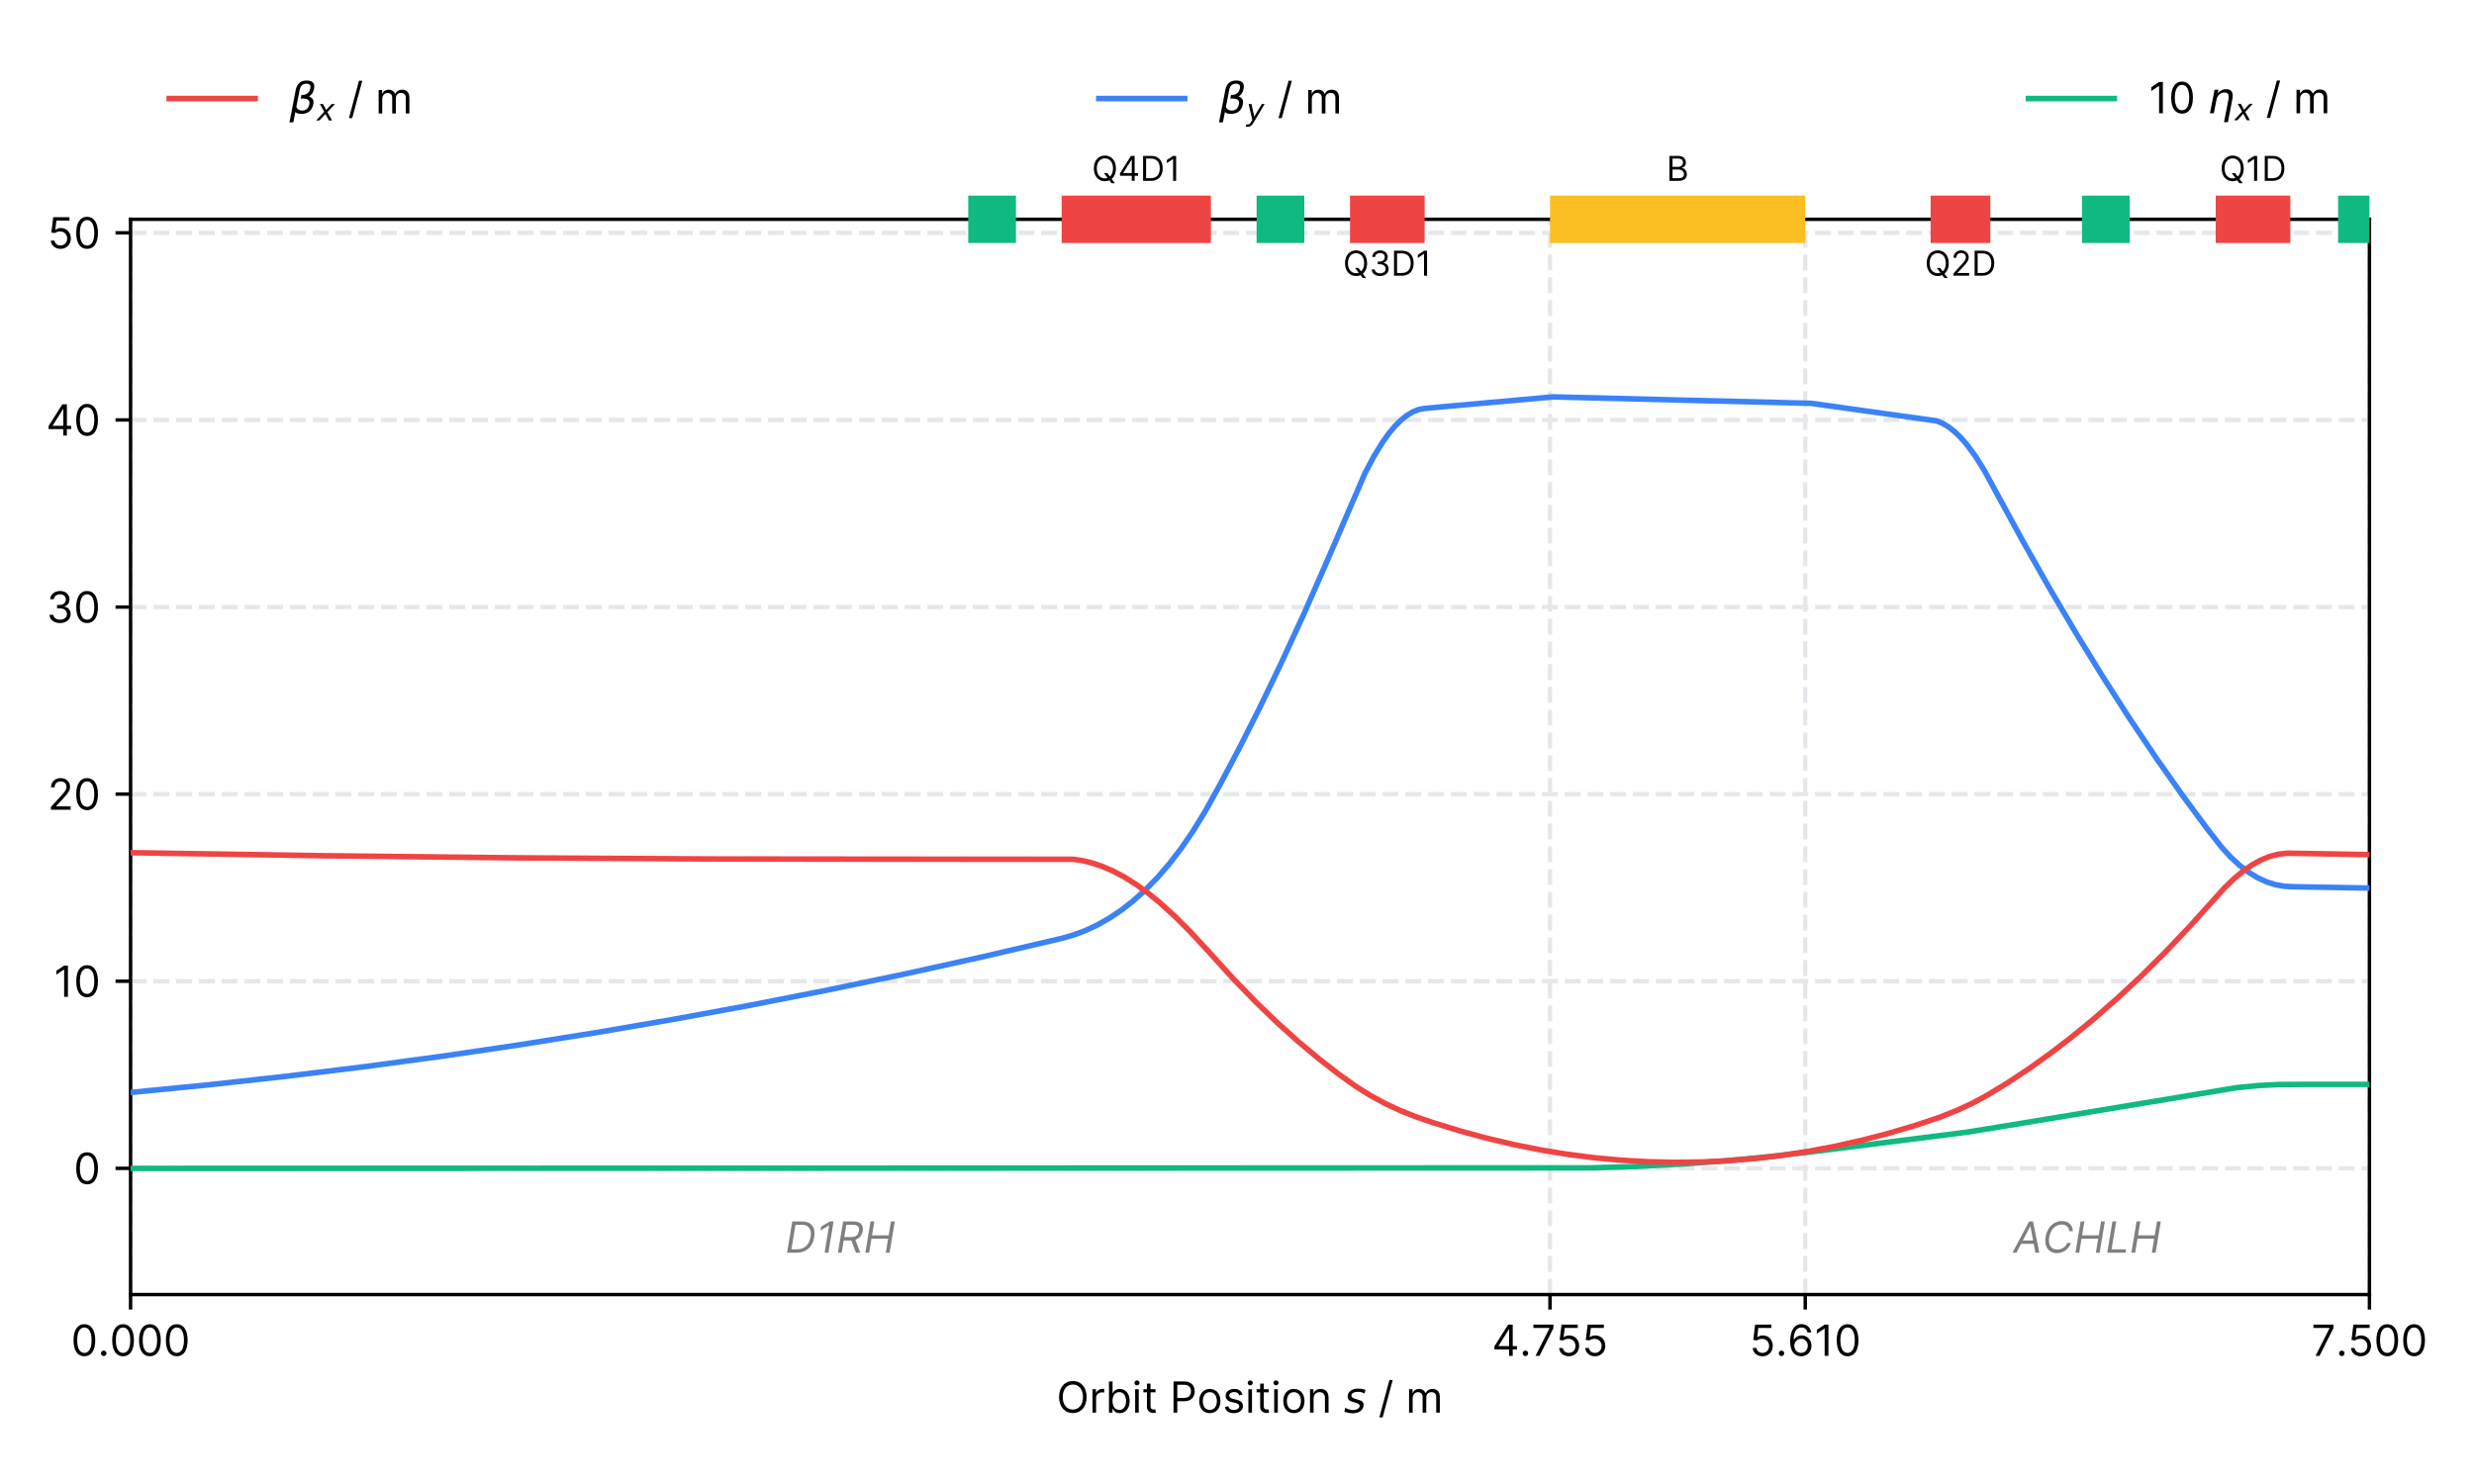 <?xml version="1.0" encoding="utf-8" standalone="no"?>
<!DOCTYPE svg PUBLIC "-//W3C//DTD SVG 1.1//EN"
  "http://www.w3.org/Graphics/SVG/1.1/DTD/svg11.dtd">
<!-- Created with matplotlib (https://matplotlib.org/) -->
<svg height="345.6pt" version="1.1" viewBox="0 0 576 345.6" width="576pt" xmlns="http://www.w3.org/2000/svg" xmlns:xlink="http://www.w3.org/1999/xlink">
 <defs>
  <style type="text/css">*{stroke-linecap:butt;stroke-linejoin:round;}</style>
 </defs>
 <g id="figure_1">
  <g id="patch_1">
   <path d="M 0 345.6 
L 576 345.6 
L 576 0 
L 0 0 
z
" style="fill:#ffffff;"/>
  </g>
  <g id="axes_1">
   <g id="patch_2">
    <path d="M 30.4 301.48 
L 551.655 301.48 
L 551.655 51.074 
L 30.4 51.074 
z
" style="fill:#ffffff;"/>
   </g>
   <g id="matplotlib.axis_1">
    <g id="xtick_1">
     <g id="line2d_1">
      <path clip-path="url(#p69587385ce)" d="M 30.4 301.48 
L 30.4 51.074 
" style="fill:none;stroke:#e5e7eb;stroke-dasharray:3.7,1.6;stroke-dashoffset:0;"/>
     </g>
     <g id="line2d_2">
      <defs>
       <path d="M 0 0 
L 0 3.5 
" id="m47300745ea" style="stroke:#000000;stroke-width:0.8;"/>
      </defs>
      <g>
       <use style="stroke:#000000;stroke-width:0.8;" x="30.4" xlink:href="#m47300745ea" y="301.48"/>
      </g>
     </g>
     <g id="text_1">
      <!-- 0.000 -->
      <g transform="translate(16.522 315.753)scale(0.1 -0.1)">
       <defs>
        <path d="M 31.25 -1 
C 47.297 -1 56.531 12.609 56.531 36.359 
C 56.531 59.938 47.156 73.719 31.25 73.719 
C 15.344 73.719 5.969 59.938 5.969 36.359 
C 5.969 12.609 15.203 -1 31.25 -1 
z
M 31.25 6.812 
C 20.672 6.812 14.484 17.438 14.484 36.359 
C 14.484 55.25 20.734 66.047 31.25 66.047 
C 41.766 66.047 48.016 55.25 48.016 36.359 
C 48.016 17.438 41.828 6.812 31.25 6.812 
z
" id="Inter-Regular-48"/>
        <path d="M 13.781 -0.562 
C 17.297 -0.562 20.172 2.312 20.172 5.828 
C 20.172 9.344 17.297 12.219 13.781 12.219 
C 10.266 12.219 7.391 9.344 7.391 5.828 
C 7.391 2.312 10.266 -0.562 13.781 -0.562 
z
" id="Inter-Regular-46"/>
       </defs>
       <use xlink:href="#Inter-Regular-48"/>
       <use x="62.5" xlink:href="#Inter-Regular-46"/>
       <use x="90.057" xlink:href="#Inter-Regular-48"/>
       <use x="152.557" xlink:href="#Inter-Regular-48"/>
       <use x="215.057" xlink:href="#Inter-Regular-48"/>
      </g>
     </g>
    </g>
    <g id="xtick_2">
     <g id="line2d_3">
      <path clip-path="url(#p69587385ce)" d="M 360.876 301.48 
L 360.876 51.074 
" style="fill:none;stroke:#e5e7eb;stroke-dasharray:3.7,1.6;stroke-dashoffset:0;"/>
     </g>
     <g id="line2d_4">
      <g>
       <use style="stroke:#000000;stroke-width:0.8;" x="360.876" xlink:href="#m47300745ea" y="301.48"/>
      </g>
     </g>
     <g id="text_2">
      <!-- 4.755 -->
      <g transform="translate(347.352 315.753)scale(0.1 -0.1)">
       <defs>
        <path d="M 5.828 14.922 
L 40.062 14.922 
L 40.062 0 
L 48.438 0 
L 48.438 14.922 
L 58.375 14.922 
L 58.375 22.734 
L 48.438 22.734 
L 48.438 72.734 
L 37.781 72.734 
L 5.828 22.156 
z
M 15.344 22.734 
L 15.344 23.297 
L 39.484 61.5 
L 40.062 61.5 
L 40.062 22.734 
z
" id="Inter-Regular-52"/>
        <path d="M 9.797 0 
L 19.031 0 
L 51.422 64.484 
L 51.422 72.734 
L 4.828 72.734 
L 4.828 64.922 
L 42.328 64.922 
L 42.328 64.344 
z
" id="Inter-Regular-55"/>
        <path d="M 30.25 -1 
C 44.109 -1 54.266 9.234 54.266 23.156 
C 54.266 37.25 44.469 47.578 31.109 47.578 
C 26.203 47.578 21.453 45.844 18.469 43.469 
L 18.047 43.469 
L 20.594 64.922 
L 51 64.922 
L 51 72.734 
L 13.219 72.734 
L 8.812 36.938 
L 17.047 35.938 
C 20.062 38.109 25.219 39.672 29.688 39.625 
C 38.953 39.562 45.734 32.531 45.734 23.016 
C 45.734 13.672 39.203 6.812 30.25 6.812 
C 22.797 6.812 16.875 11.609 16.188 18.188 
L 7.672 18.188 
C 8.203 7.109 17.75 -1 30.25 -1 
z
" id="Inter-Regular-53"/>
       </defs>
       <use xlink:href="#Inter-Regular-52"/>
       <use x="64.205" xlink:href="#Inter-Regular-46"/>
       <use x="91.761" xlink:href="#Inter-Regular-55"/>
       <use x="148.864" xlink:href="#Inter-Regular-53"/>
       <use x="209.659" xlink:href="#Inter-Regular-53"/>
      </g>
     </g>
    </g>
    <g id="xtick_3">
     <g id="line2d_5">
      <path clip-path="url(#p69587385ce)" d="M 420.299 301.48 
L 420.299 51.074 
" style="fill:none;stroke:#e5e7eb;stroke-dasharray:3.7,1.6;stroke-dashoffset:0;"/>
     </g>
     <g id="line2d_6">
      <g>
       <use style="stroke:#000000;stroke-width:0.8;" x="420.299" xlink:href="#m47300745ea" y="301.48"/>
      </g>
     </g>
     <g id="text_3">
      <!-- 5.610 -->
      <g transform="translate(407.315 315.753)scale(0.1 -0.1)">
       <defs>
        <path d="M 31.672 -1 
C 46.375 -1.172 55.969 9.906 55.969 23.438 
C 55.969 37.5 45.562 47.578 33.094 47.578 
C 25.609 47.578 19.172 43.922 15.203 37.922 
L 14.625 37.922 
C 14.672 55.781 21.562 66.047 32.812 66.047 
C 40.484 66.047 45.094 61.219 46.734 54.547 
L 55.406 54.547 
C 53.625 65.984 45.031 73.859 32.812 73.859 
C 16.438 73.859 6.391 59.375 6.391 33.516 
C 6.391 6.641 19.75 -0.859 31.672 -1 
z
M 31.672 6.812 
C 22.547 6.812 15.875 14.594 15.906 23.297 
C 15.953 32 22.938 39.766 31.969 39.766 
C 40.875 39.766 47.438 32.453 47.438 23.438 
C 47.438 14.203 40.594 6.812 31.672 6.812 
z
" id="Inter-Regular-54"/>
        <path d="M 33.094 72.734 
L 24.297 72.734 
L 6.109 60.656 
L 6.109 51.703 
L 23.859 63.5 
L 24.297 63.5 
L 24.297 0 
L 33.094 0 
z
" id="Inter-Regular-49"/>
       </defs>
       <use xlink:href="#Inter-Regular-53"/>
       <use x="60.795" xlink:href="#Inter-Regular-46"/>
       <use x="88.352" xlink:href="#Inter-Regular-54"/>
       <use x="150.71" xlink:href="#Inter-Regular-49"/>
       <use x="197.159" xlink:href="#Inter-Regular-48"/>
      </g>
     </g>
    </g>
    <g id="xtick_4">
     <g id="line2d_7">
      <path clip-path="url(#p69587385ce)" d="M 551.655 301.48 
L 551.655 51.074 
" style="fill:none;stroke:#e5e7eb;stroke-dasharray:3.7,1.6;stroke-dashoffset:0;"/>
     </g>
     <g id="line2d_8">
      <g>
       <use style="stroke:#000000;stroke-width:0.8;" x="551.655" xlink:href="#m47300745ea" y="301.48"/>
      </g>
     </g>
     <g id="text_4">
      <!-- 7.500 -->
      <g transform="translate(538.132 315.753)scale(0.1 -0.1)">
       <use xlink:href="#Inter-Regular-55"/>
       <use x="57.102" xlink:href="#Inter-Regular-46"/>
       <use x="84.659" xlink:href="#Inter-Regular-53"/>
       <use x="145.455" xlink:href="#Inter-Regular-48"/>
       <use x="207.955" xlink:href="#Inter-Regular-48"/>
      </g>
     </g>
    </g>
    <g id="text_5">
     <!-- Orbit Position $s$ / m -->
     <g transform="translate(245.977 329.072)scale(0.1 -0.1)">
      <defs>
       <path d="M 70.172 36.359 
C 70.172 59.375 56.672 73.719 38.062 73.719 
C 19.469 73.719 5.969 59.375 5.969 36.359 
C 5.969 13.359 19.469 -1 38.062 -1 
C 56.672 -1 70.172 13.359 70.172 36.359 
z
M 61.656 36.359 
C 61.656 17.469 51.281 7.25 38.062 7.25 
C 24.859 7.25 14.484 17.469 14.484 36.359 
C 14.484 55.25 24.859 65.484 38.062 65.484 
C 51.281 65.484 61.656 55.25 61.656 36.359 
z
" id="Inter-Regular-79"/>
       <path d="M 7.672 0 
L 16.047 0 
L 16.047 34.516 
C 16.047 41.906 21.875 47.297 29.828 47.297 
C 32.062 47.297 34.375 46.875 34.938 46.734 
L 34.938 55.25 
C 33.984 55.328 31.781 55.391 30.547 55.391 
C 24 55.391 18.328 51.703 16.344 46.312 
L 15.766 46.312 
L 15.766 54.547 
L 7.672 54.547 
z
" id="Inter-Regular-114"/>
       <path d="M 8.812 0 
L 16.906 0 
L 16.906 8.375 
L 17.906 8.375 
C 19.75 5.391 23.297 -1.141 33.812 -1.141 
C 47.438 -1.141 56.969 9.797 56.969 27.125 
C 56.969 44.312 47.438 55.25 33.672 55.25 
C 23.016 55.25 19.75 48.719 17.906 45.875 
L 17.188 45.875 
L 17.188 72.734 
L 8.812 72.734 
z
M 17.047 27.266 
C 17.047 39.484 22.438 47.734 32.672 47.734 
C 43.328 47.734 48.578 38.781 48.578 27.266 
C 48.578 15.625 43.188 6.391 32.672 6.391 
C 22.594 6.391 17.047 14.922 17.047 27.266 
z
" id="Inter-Regular-98"/>
       <path d="M 11.938 63.641 
C 15.203 63.641 17.906 66.188 17.906 69.312 
C 17.906 72.438 15.203 75 11.938 75 
C 8.672 75 5.969 72.438 5.969 69.312 
C 5.969 66.188 8.672 63.641 11.938 63.641 
z
M 7.672 0 
L 16.047 0 
L 16.047 54.547 
L 7.672 54.547 
z
" id="Inter-Regular-105"/>
       <path d="M 31.391 54.547 
L 19.75 54.547 
L 19.75 67.609 
L 11.359 67.609 
L 11.359 54.547 
L 3.125 54.547 
L 3.125 47.438 
L 11.359 47.438 
L 11.359 13.359 
C 11.359 3.828 19.031 -0.703 26.141 -0.703 
C 29.266 -0.703 31.25 -0.141 32.391 0.281 
L 30.688 7.812 
C 29.969 7.672 28.844 7.391 26.984 7.391 
C 23.297 7.391 19.75 8.516 19.75 15.625 
L 19.75 47.438 
L 31.391 47.438 
z
" id="Inter-Regular-116"/>
       <path id="Inter-Regular-32"/>
       <path d="M 8.812 0 
L 17.609 0 
L 17.609 26.562 
L 33.531 26.562 
C 50.469 26.562 58.094 36.859 58.094 49.719 
C 58.094 62.578 50.469 72.734 33.375 72.734 
L 8.812 72.734 
z
M 33.094 64.922 
C 44.922 64.922 49.438 58.453 49.438 49.719 
C 49.438 40.984 44.922 34.375 33.234 34.375 
L 17.609 34.375 
L 17.609 64.922 
z
" id="Inter-Regular-80"/>
       <path d="M 29.828 -1.141 
C 44.609 -1.141 54.547 10.078 54.547 26.984 
C 54.547 44.031 44.609 55.25 29.828 55.25 
C 15.062 55.25 5.109 44.031 5.109 26.984 
C 5.109 10.078 15.062 -1.141 29.828 -1.141 
z
M 29.828 6.391 
C 18.609 6.391 13.5 16.047 13.5 26.984 
C 13.5 37.922 18.609 47.734 29.828 47.734 
C 41.047 47.734 46.172 37.922 46.172 26.984 
C 46.172 16.047 41.047 6.391 29.828 6.391 
z
" id="Inter-Regular-111"/>
       <path d="M 46.312 42.328 
C 43.688 50.078 37.781 55.25 26.984 55.25 
C 15.484 55.25 6.969 48.719 6.969 39.484 
C 6.969 31.953 11.438 26.922 21.453 24.578 
L 30.547 22.438 
C 36.047 21.172 38.641 18.531 38.641 14.766 
C 38.641 10.078 33.672 6.25 25.859 6.25 
C 19 6.25 14.703 9.203 13.219 15.062 
L 5.25 13.062 
C 7.203 3.797 14.844 -1.141 26 -1.141 
C 38.672 -1.141 47.297 5.781 47.297 15.203 
C 47.297 22.797 42.547 27.594 32.812 29.969 
L 24.719 31.953 
C 18.25 33.562 15.344 35.719 15.344 39.922 
C 15.344 44.609 20.312 48.016 26.984 48.016 
C 34.312 48.016 37.328 43.969 38.781 40.203 
z
" id="Inter-Regular-115"/>
       <path d="M 16.047 32.812 
C 16.047 42.328 21.953 47.734 29.969 47.734 
C 37.75 47.734 42.469 42.656 42.469 34.094 
L 42.469 0 
L 50.859 0 
L 50.859 34.656 
C 50.859 48.578 43.438 55.25 32.391 55.25 
C 24.156 55.25 19.031 51.562 16.484 46.016 
L 15.766 46.016 
L 15.766 54.547 
L 7.672 54.547 
L 7.672 0 
L 16.047 0 
z
" id="Inter-Regular-110"/>
       <path d="M 50 53.078 
L 48.297 44.578 
Q 44.734 46.531 40.766 47.5 
Q 36.812 48.484 32.625 48.484 
Q 25.531 48.484 21.453 46.062 
Q 17.391 43.656 17.391 39.5 
Q 17.391 34.672 26.859 32.078 
Q 27.594 31.891 27.938 31.781 
L 30.812 30.906 
Q 39.797 28.422 42.797 25.688 
Q 45.797 22.953 45.797 18.219 
Q 45.797 9.516 38.891 4.047 
Q 31.984 -1.422 20.797 -1.422 
Q 16.453 -1.422 11.672 -0.578 
Q 6.891 0.25 1.125 2 
L 2.875 11.281 
Q 7.812 8.734 12.594 7.422 
Q 17.391 6.109 21.781 6.109 
Q 28.375 6.109 32.5 8.938 
Q 36.625 11.766 36.625 16.109 
Q 36.625 20.797 25.781 23.688 
L 24.859 23.922 
L 21.781 24.703 
Q 14.938 26.516 11.766 29.469 
Q 8.594 32.422 8.594 37.016 
Q 8.594 45.75 15.156 50.875 
Q 21.734 56 33.016 56 
Q 37.453 56 41.672 55.266 
Q 45.906 54.547 50 53.078 
z
" id="DejaVuSans-Oblique-115"/>
       <path d="M 33.375 76.141 
L 25.719 76.141 
L 2.281 -10.938 
L 9.938 -10.938 
z
" id="Inter-Regular-47"/>
       <path d="M 7.672 0 
L 16.047 0 
L 16.047 34.094 
C 16.047 42.078 21.875 47.734 28.406 47.734 
C 34.766 47.734 39.203 43.578 39.203 37.359 
L 39.203 0 
L 47.734 0 
L 47.734 35.516 
C 47.734 42.547 52.125 47.734 59.797 47.734 
C 65.766 47.734 70.875 44.562 70.875 36.5 
L 70.875 0 
L 79.266 0 
L 79.266 36.5 
C 79.266 49.328 72.375 55.25 62.641 55.25 
C 54.828 55.25 49.109 51.672 46.312 46.016 
L 45.734 46.016 
C 43.047 51.844 38.281 55.25 31.109 55.25 
C 24 55.25 18.75 51.844 16.484 46.016 
L 15.766 46.016 
L 15.766 54.547 
L 7.672 54.547 
z
" id="Inter-Regular-109"/>
      </defs>
      <use transform="translate(0 0.859)" xlink:href="#Inter-Regular-79"/>
      <use transform="translate(76.136 0.859)" xlink:href="#Inter-Regular-114"/>
      <use transform="translate(113.352 0.859)" xlink:href="#Inter-Regular-98"/>
      <use transform="translate(175.426 0.859)" xlink:href="#Inter-Regular-105"/>
      <use transform="translate(199.148 0.859)" xlink:href="#Inter-Regular-116"/>
      <use transform="translate(235.511 0.859)" xlink:href="#Inter-Regular-32"/>
      <use transform="translate(263.636 0.859)" xlink:href="#Inter-Regular-80"/>
      <use transform="translate(327.131 0.859)" xlink:href="#Inter-Regular-111"/>
      <use transform="translate(386.79 0.859)" xlink:href="#Inter-Regular-115"/>
      <use transform="translate(439.063 0.859)" xlink:href="#Inter-Regular-105"/>
      <use transform="translate(462.784 0.859)" xlink:href="#Inter-Regular-116"/>
      <use transform="translate(499.148 0.859)" xlink:href="#Inter-Regular-105"/>
      <use transform="translate(522.869 0.859)" xlink:href="#Inter-Regular-111"/>
      <use transform="translate(582.529 0.859)" xlink:href="#Inter-Regular-110"/>
      <use transform="translate(641.051 0.859)" xlink:href="#Inter-Regular-32"/>
      <use transform="translate(669.176 0.859)" xlink:href="#DejaVuSans-Oblique-115"/>
      <use transform="translate(721.276 0.859)" xlink:href="#Inter-Regular-32"/>
      <use transform="translate(749.401 0.859)" xlink:href="#Inter-Regular-47"/>
      <use transform="translate(785.054 0.859)" xlink:href="#Inter-Regular-32"/>
      <use transform="translate(813.179 0.859)" xlink:href="#Inter-Regular-109"/>
     </g>
    </g>
   </g>
   <g id="matplotlib.axis_2">
    <g id="ytick_1">
     <g id="line2d_9">
      <path clip-path="url(#p69587385ce)" d="M 30.4 272.084 
L 551.655 272.084 
" style="fill:none;stroke:#e5e7eb;stroke-dasharray:3.7,1.6;stroke-dashoffset:0;"/>
     </g>
     <g id="line2d_10">
      <defs>
       <path d="M 0 0 
L -3.5 0 
" id="m5c5d961dd8" style="stroke:#000000;stroke-width:0.8;"/>
      </defs>
      <g>
       <use style="stroke:#000000;stroke-width:0.8;" x="30.4" xlink:href="#m5c5d961dd8" y="272.084"/>
      </g>
     </g>
     <g id="text_6">
      <!-- 0 -->
      <g transform="translate(17.15 275.72)scale(0.1 -0.1)">
       <use xlink:href="#Inter-Regular-48"/>
      </g>
     </g>
    </g>
    <g id="ytick_2">
     <g id="line2d_11">
      <path clip-path="url(#p69587385ce)" d="M 30.4 228.511 
L 551.655 228.511 
" style="fill:none;stroke:#e5e7eb;stroke-dasharray:3.7,1.6;stroke-dashoffset:0;"/>
     </g>
     <g id="line2d_12">
      <g>
       <use style="stroke:#000000;stroke-width:0.8;" x="30.4" xlink:href="#m5c5d961dd8" y="228.511"/>
      </g>
     </g>
     <g id="text_7">
      <!-- 10 -->
      <g transform="translate(12.505 232.148)scale(0.1 -0.1)">
       <use xlink:href="#Inter-Regular-49"/>
       <use x="46.449" xlink:href="#Inter-Regular-48"/>
      </g>
     </g>
    </g>
    <g id="ytick_3">
     <g id="line2d_13">
      <path clip-path="url(#p69587385ce)" d="M 30.4 184.939 
L 551.655 184.939 
" style="fill:none;stroke:#e5e7eb;stroke-dasharray:3.7,1.6;stroke-dashoffset:0;"/>
     </g>
     <g id="line2d_14">
      <g>
       <use style="stroke:#000000;stroke-width:0.8;" x="30.4" xlink:href="#m5c5d961dd8" y="184.939"/>
      </g>
     </g>
     <g id="text_8">
      <!-- 20 -->
      <g transform="translate(11.098 188.576)scale(0.1 -0.1)">
       <defs>
        <path d="M 7.531 0 
L 53.406 0 
L 53.406 7.812 
L 19.609 7.812 
L 19.609 8.375 
L 35.938 25.859 
C 48.438 39.234 52.125 45.484 52.125 53.547 
C 52.125 64.766 43.047 73.719 30.25 73.719 
C 17.516 73.719 7.812 65.062 7.812 52.266 
L 16.188 52.266 
C 16.188 60.547 21.562 66.047 29.969 66.047 
C 37.859 66.047 43.891 61.219 43.891 53.547 
C 43.891 46.844 39.953 41.875 31.531 32.672 
L 7.531 6.391 
z
" id="Inter-Regular-50"/>
       </defs>
       <use xlink:href="#Inter-Regular-50"/>
       <use x="60.511" xlink:href="#Inter-Regular-48"/>
      </g>
     </g>
    </g>
    <g id="ytick_4">
     <g id="line2d_15">
      <path clip-path="url(#p69587385ce)" d="M 30.4 141.367 
L 551.655 141.367 
" style="fill:none;stroke:#e5e7eb;stroke-dasharray:3.7,1.6;stroke-dashoffset:0;"/>
     </g>
     <g id="line2d_16">
      <g>
       <use style="stroke:#000000;stroke-width:0.8;" x="30.4" xlink:href="#m5c5d961dd8" y="141.367"/>
      </g>
     </g>
     <g id="text_9">
      <!-- 30 -->
      <g transform="translate(10.786 145.003)scale(0.1 -0.1)">
       <defs>
        <path d="M 32.109 -1 
C 46.203 -1 56.672 7.844 56.672 19.75 
C 56.672 28.984 51.203 35.688 42.047 37.219 
L 42.047 37.781 
C 49.391 40.016 53.984 46.062 53.984 54.266 
C 53.984 64.562 45.844 73.719 32.391 73.719 
C 19.812 73.719 9.375 65.984 8.953 54.547 
L 17.469 54.547 
C 17.797 61.797 24.688 66.047 32.25 66.047 
C 40.266 66.047 45.453 61.188 45.453 53.828 
C 45.453 46.172 39.453 41.188 30.828 41.188 
L 25 41.188 
L 25 33.375 
L 30.828 33.375 
C 41.875 33.375 48.016 27.766 48.016 19.75 
C 48.016 12.031 41.297 6.812 31.969 6.812 
C 23.547 6.812 16.875 11.156 16.344 18.188 
L 7.391 18.188 
C 7.922 6.75 18 -1 32.109 -1 
z
" id="Inter-Regular-51"/>
       </defs>
       <use xlink:href="#Inter-Regular-51"/>
       <use x="63.636" xlink:href="#Inter-Regular-48"/>
      </g>
     </g>
    </g>
    <g id="ytick_5">
     <g id="line2d_17">
      <path clip-path="url(#p69587385ce)" d="M 30.4 97.794 
L 551.655 97.794 
" style="fill:none;stroke:#e5e7eb;stroke-dasharray:3.7,1.6;stroke-dashoffset:0;"/>
     </g>
     <g id="line2d_18">
      <g>
       <use style="stroke:#000000;stroke-width:0.8;" x="30.4" xlink:href="#m5c5d961dd8" y="97.794"/>
      </g>
     </g>
     <g id="text_10">
      <!-- 40 -->
      <g transform="translate(10.73 101.431)scale(0.1 -0.1)">
       <use xlink:href="#Inter-Regular-52"/>
       <use x="64.205" xlink:href="#Inter-Regular-48"/>
      </g>
     </g>
    </g>
    <g id="ytick_6">
     <g id="line2d_19">
      <path clip-path="url(#p69587385ce)" d="M 30.4 54.222 
L 551.655 54.222 
" style="fill:none;stroke:#e5e7eb;stroke-dasharray:3.7,1.6;stroke-dashoffset:0;"/>
     </g>
     <g id="line2d_20">
      <g>
       <use style="stroke:#000000;stroke-width:0.8;" x="30.4" xlink:href="#m5c5d961dd8" y="54.222"/>
      </g>
     </g>
     <g id="text_11">
      <!-- 50 -->
      <g transform="translate(11.07 57.859)scale(0.1 -0.1)">
       <use xlink:href="#Inter-Regular-53"/>
       <use x="60.795" xlink:href="#Inter-Regular-48"/>
      </g>
     </g>
    </g>
   </g>
   <g id="patch_3">
    <path d="M 30.4 301.48 
L 30.4 51.074 
" style="fill:none;stroke:#000000;stroke-linecap:square;stroke-linejoin:miter;stroke-width:0.8;"/>
   </g>
   <g id="patch_4">
    <path d="M 551.655 301.48 
L 551.655 51.074 
" style="fill:none;stroke:#000000;stroke-linecap:square;stroke-linejoin:miter;stroke-width:0.8;"/>
   </g>
   <g id="patch_5">
    <path d="M 30.4 301.48 
L 551.655 301.48 
" style="fill:none;stroke:#000000;stroke-linecap:square;stroke-linejoin:miter;stroke-width:0.8;"/>
   </g>
   <g id="patch_6">
    <path d="M 30.4 51.074 
L 551.655 51.074 
" style="fill:none;stroke:#000000;stroke-linecap:square;stroke-linejoin:miter;stroke-width:0.8;"/>
   </g>
   <g id="legend_1">
    <g id="line2d_21">
     <path d="M 39.4 22.953 
L 59.4 22.953 
" style="fill:none;stroke:#ef4444;stroke-linecap:square;stroke-width:1.3;"/>
    </g>
    <g id="line2d_22"/>
    <g id="text_12">
     <!-- $\beta_x$ / m -->
     <g transform="translate(67.4 26.453)scale(0.1 -0.1)">
      <defs>
       <path d="M 13.625 3.375 
L 8.938 -20.797 
L -0.094 -20.797 
L 14.5 54.344 
Q 18.844 76.609 39.656 76.609 
Q 60.75 76.609 57.172 57.812 
Q 54.734 44.438 45.219 39.547 
Q 58.016 35.156 55.516 22.125 
Q 51.125 -1.078 27.484 -1.031 
Q 17.141 -0.984 13.625 3.375 
z
M 15.922 15.094 
Q 19.672 6.594 29.297 6.641 
Q 43.359 6.641 46.344 21.969 
Q 49.031 35.75 26.172 34.672 
L 27.781 42.969 
Q 45.453 42.672 48.531 58.594 
Q 50.641 69.344 39.203 69.281 
Q 26.422 69.281 23.484 54.047 
z
" id="DejaVuSans-Oblique-946"/>
       <path d="M 60.016 54.688 
L 34.906 27.875 
L 50.297 0 
L 39.984 0 
L 28.422 21.688 
L 8.297 0 
L -2.594 0 
L 24.312 28.812 
L 10.016 54.688 
L 20.312 54.688 
L 30.812 34.906 
L 49.125 54.688 
z
" id="DejaVuSans-Oblique-120"/>
      </defs>
      <use transform="translate(0 0.391)" xlink:href="#DejaVuSans-Oblique-946"/>
      <use transform="translate(63.818 -16.016)scale(0.7)" xlink:href="#DejaVuSans-Oblique-120"/>
      <use transform="translate(107.979 0.391)" xlink:href="#Inter-Regular-32"/>
      <use transform="translate(136.104 0.391)" xlink:href="#Inter-Regular-47"/>
      <use transform="translate(171.757 0.391)" xlink:href="#Inter-Regular-32"/>
      <use transform="translate(199.882 0.391)" xlink:href="#Inter-Regular-109"/>
     </g>
    </g>
    <g id="line2d_23">
     <path d="M 255.827 22.953 
L 275.827 22.953 
" style="fill:none;stroke:#3b82f6;stroke-linecap:square;stroke-width:1.3;"/>
    </g>
    <g id="line2d_24"/>
    <g id="text_13">
     <!-- $\beta_y$ / m -->
     <g transform="translate(283.827 26.453)scale(0.1 -0.1)">
      <defs>
       <path d="M 24.812 -5.078 
Q 18.562 -15.578 14.625 -18.188 
Q 10.688 -20.797 4.594 -20.797 
L -2.484 -20.797 
L -0.984 -13.281 
L 4.203 -13.281 
Q 7.953 -13.281 10.594 -11.234 
Q 13.234 -9.188 16.5 -3.219 
L 19.281 2 
L 7.172 54.688 
L 16.703 54.688 
L 25.781 12.797 
L 50.875 54.688 
L 60.297 54.688 
z
" id="DejaVuSans-Oblique-121"/>
      </defs>
      <use transform="translate(0 0.391)" xlink:href="#DejaVuSans-Oblique-946"/>
      <use transform="translate(63.818 -16.016)scale(0.7)" xlink:href="#DejaVuSans-Oblique-121"/>
      <use transform="translate(107.979 0.391)" xlink:href="#Inter-Regular-32"/>
      <use transform="translate(136.104 0.391)" xlink:href="#Inter-Regular-47"/>
      <use transform="translate(171.757 0.391)" xlink:href="#Inter-Regular-32"/>
      <use transform="translate(199.882 0.391)" xlink:href="#Inter-Regular-109"/>
     </g>
    </g>
    <g id="line2d_25">
     <path d="M 472.255 22.953 
L 492.255 22.953 
" style="fill:none;stroke:#10b981;stroke-linecap:square;stroke-width:1.3;"/>
    </g>
    <g id="line2d_26"/>
    <g id="text_14">
     <!-- 10 $\eta_x$ / m -->
     <g transform="translate(500.255 26.453)scale(0.1 -0.1)">
      <defs>
       <path d="M 57.859 33.016 
L 47.406 -20.797 
L 38.422 -20.797 
L 48.828 32.719 
Q 50.344 40.484 48.047 44.344 
Q 45.797 48.188 39.75 48.188 
Q 32.469 48.188 27.344 43.562 
Q 22.266 38.922 20.703 30.906 
L 14.703 0 
L 5.672 0 
L 16.312 54.688 
L 25.344 54.688 
L 23.688 46.188 
Q 27.828 51.125 32.719 53.562 
Q 37.547 56 43.266 56 
Q 52.688 56 56.391 50.203 
Q 60.062 44.344 57.859 33.016 
z
" id="DejaVuSans-Oblique-951"/>
      </defs>
      <use transform="translate(0 0.859)" xlink:href="#Inter-Regular-49"/>
      <use transform="translate(46.449 0.859)" xlink:href="#Inter-Regular-48"/>
      <use transform="translate(108.949 0.859)" xlink:href="#Inter-Regular-32"/>
      <use transform="translate(137.074 0.859)" xlink:href="#DejaVuSans-Oblique-951"/>
      <use transform="translate(200.453 -15.547)scale(0.7)" xlink:href="#DejaVuSans-Oblique-120"/>
      <use transform="translate(244.613 0.859)" xlink:href="#Inter-Regular-32"/>
      <use transform="translate(272.738 0.859)" xlink:href="#Inter-Regular-47"/>
      <use transform="translate(308.391 0.859)" xlink:href="#Inter-Regular-32"/>
      <use transform="translate(336.516 0.859)" xlink:href="#Inter-Regular-109"/>
     </g>
    </g>
   </g>
   <g id="line2d_27">
    <path clip-path="url(#p69587385ce)" d="M 30.4 272.104 
L 370.549 271.977 
L 380.914 271.656 
L 391.278 271.114 
L 401.643 270.351 
L 412.007 269.367 
L 422.384 268.164 
L 457.829 263.68 
L 466.831 262.226 
L 520.727 253.307 
L 525.592 252.826 
L 530.457 252.575 
L 536.017 252.536 
L 552.318 252.533 
L 552.318 252.533 
" style="fill:none;stroke:#10b981;stroke-linecap:square;stroke-width:1.3;"/>
   </g>
   <g id="line2d_28">
    <path clip-path="url(#p69587385ce)" d="M 30.4 254.415 
L 48.444 252.651 
L 66.489 250.665 
L 84.533 248.458 
L 102.578 246.028 
L 120.622 243.376 
L 138.667 240.501 
L 156.711 237.405 
L 174.756 234.086 
L 192.8 230.546 
L 210.845 226.783 
L 228.894 222.797 
L 247.173 218.534 
L 249.953 217.744 
L 252.733 216.702 
L 255.513 215.398 
L 258.293 213.82 
L 261.073 211.954 
L 263.853 209.783 
L 266.633 207.288 
L 269.413 204.447 
L 272.193 201.233 
L 274.973 197.619 
L 277.753 193.571 
L 280.533 189.054 
L 283.917 182.964 
L 288.569 174.168 
L 293.252 164.894 
L 298.117 154.813 
L 303.677 142.735 
L 308.993 130.63 
L 317.785 110.228 
L 319.87 106.277 
L 321.955 102.887 
L 323.345 100.952 
L 324.735 99.284 
L 326.125 97.889 
L 327.515 96.77 
L 328.905 95.932 
L 330.295 95.377 
L 331.685 95.107 
L 361.567 92.43 
L 421.689 93.932 
L 450.879 98.017 
L 452.269 98.59 
L 453.659 99.419 
L 455.049 100.502 
L 456.439 101.834 
L 457.829 103.413 
L 459.914 106.232 
L 461.999 109.575 
L 464.766 114.667 
L 470.96 126.027 
L 477.155 136.96 
L 483.349 147.466 
L 489.591 157.619 
L 495.846 167.359 
L 502.058 176.6 
L 508.27 185.412 
L 513.792 192.883 
L 517.252 197.319 
L 519.337 199.596 
L 521.422 201.523 
L 523.507 203.117 
L 525.592 204.393 
L 527.677 205.361 
L 529.762 206.03 
L 531.847 206.406 
L 533.932 206.509 
L 552.318 206.824 
L 552.318 206.824 
" style="fill:none;stroke:#3b82f6;stroke-linecap:square;stroke-width:1.3;"/>
   </g>
   <g id="patch_7">
    <path d="M 225.419 56.594 
L 236.539 56.594 
L 236.539 45.553 
L 225.419 45.553 
z
" style="fill:#10b981;"/>
   </g>
   <g id="patch_8">
    <path d="M 247.173 56.594 
L 281.923 56.594 
L 281.923 45.553 
L 247.173 45.553 
z
" style="fill:#ef4444;"/>
   </g>
   <g id="patch_9">
    <path d="M 292.557 56.594 
L 303.677 56.594 
L 303.677 45.553 
L 292.557 45.553 
z
" style="fill:#10b981;"/>
   </g>
   <g id="patch_10">
    <path d="M 314.31 56.594 
L 331.685 56.594 
L 331.685 45.553 
L 314.31 45.553 
z
" style="fill:#ef4444;"/>
   </g>
   <g id="patch_11">
    <path d="M 360.876 56.594 
L 420.299 56.594 
L 420.299 45.553 
L 360.876 45.553 
z
" style="fill:#fbbf24;"/>
   </g>
   <g id="patch_12">
    <path d="M 449.489 56.594 
L 463.389 56.594 
L 463.389 45.553 
L 449.489 45.553 
z
" style="fill:#ef4444;"/>
   </g>
   <g id="patch_13">
    <path d="M 484.726 56.594 
L 495.846 56.594 
L 495.846 45.553 
L 484.726 45.553 
z
" style="fill:#10b981;"/>
   </g>
   <g id="patch_14">
    <path d="M 515.862 56.594 
L 533.237 56.594 
L 533.237 45.553 
L 515.862 45.553 
z
" style="fill:#ef4444;"/>
   </g>
   <g id="patch_15">
    <path d="M 544.357 56.594 
L 551.655 56.594 
L 551.655 45.553 
L 544.357 45.553 
z
" style="fill:#10b981;"/>
   </g>
   <g id="line2d_29">
    <path clip-path="url(#p69587385ce)" d="M 30.4 198.575 
L 75.511 199.288 
L 120.622 199.778 
L 165.733 200.045 
L 210.845 200.091 
L 249.953 200.112 
L 252.038 200.432 
L 254.123 200.932 
L 256.208 201.608 
L 258.988 202.778 
L 261.768 204.245 
L 264.548 205.996 
L 267.328 208.015 
L 270.108 210.284 
L 273.583 213.442 
L 277.058 216.914 
L 281.228 221.428 
L 287.24 228.049 
L 292.557 233.519 
L 297.422 238.201 
L 302.287 242.576 
L 307 246.52 
L 311.652 250.129 
L 315.7 253.025 
L 319.175 255.193 
L 322.65 257.065 
L 326.125 258.678 
L 329.6 260.064 
L 333.77 261.488 
L 340.025 263.406 
L 346.281 265.1 
L 352.536 266.571 
L 358.791 267.819 
L 365.021 268.831 
L 371.24 269.62 
L 377.459 270.194 
L 383.678 270.551 
L 389.896 270.691 
L 396.115 270.614 
L 402.334 270.319 
L 408.552 269.807 
L 414.771 269.08 
L 420.994 268.135 
L 427.249 266.951 
L 433.504 265.544 
L 439.759 263.914 
L 446.014 262.06 
L 451.574 260.206 
L 455.744 258.543 
L 459.219 256.92 
L 462.694 255.051 
L 467.519 252.105 
L 472.337 248.915 
L 477.155 245.481 
L 481.973 241.802 
L 487.506 237.275 
L 493.066 232.401 
L 498.607 227.22 
L 504.129 221.735 
L 509.65 215.929 
L 515.172 209.801 
L 517.947 206.742 
L 520.032 204.723 
L 522.117 202.972 
L 524.202 201.506 
L 526.287 200.336 
L 528.372 199.475 
L 530.457 198.928 
L 532.542 198.7 
L 537.407 198.777 
L 552.318 199.05 
L 552.318 199.05 
" style="fill:none;stroke:#ef4444;stroke-linecap:square;stroke-width:1.3;"/>
   </g>
   <g id="text_15">
    <!-- Q4D1 -->
    <g transform="translate(254.201 42.124)scale(0.08 -0.08)">
     <defs>
      <path d="M 70.172 36.359 
C 70.172 59.375 56.672 73.719 38.062 73.719 
C 19.469 73.719 5.969 59.375 5.969 36.359 
C 5.969 13.359 19.469 -1 38.062 -1 
C 42.828 -1 47.234 -0.078 51.172 1.703 
L 57.531 -6.812 
L 67.188 -6.812 
L 57.703 5.781 
C 65.453 12.141 70.172 22.734 70.172 36.359 
z
M 35.234 22.734 
L 45.984 8.594 
C 43.531 7.703 40.875 7.25 38.062 7.25 
C 24.859 7.25 14.484 17.469 14.484 36.359 
C 14.484 55.25 24.859 65.484 38.062 65.484 
C 51.281 65.484 61.656 55.25 61.656 36.359 
C 61.656 25.391 58.172 17.359 52.625 12.531 
L 44.891 22.734 
z
" id="Inter-Regular-81"/>
      <path d="M 31.25 0 
C 53.406 0 65.906 13.781 65.906 36.5 
C 65.906 59.094 53.406 72.734 32.25 72.734 
L 8.812 72.734 
L 8.812 0 
z
M 31.672 64.922 
C 48.719 64.922 57.391 54.125 57.391 36.5 
C 57.391 18.75 48.719 7.812 30.688 7.812 
L 17.609 7.812 
L 17.609 64.922 
z
" id="Inter-Regular-68"/>
     </defs>
     <use xlink:href="#Inter-Regular-81"/>
     <use x="76.136" xlink:href="#Inter-Regular-52"/>
     <use x="140.341" xlink:href="#Inter-Regular-68"/>
     <use x="212.216" xlink:href="#Inter-Regular-49"/>
    </g>
   </g>
   <g id="text_16">
    <!-- Q3D1 -->
    <g transform="translate(312.673 64.206)scale(0.08 -0.08)">
     <use xlink:href="#Inter-Regular-81"/>
     <use x="76.136" xlink:href="#Inter-Regular-51"/>
     <use x="139.773" xlink:href="#Inter-Regular-68"/>
     <use x="211.648" xlink:href="#Inter-Regular-49"/>
    </g>
   </g>
   <g id="text_17">
    <!-- B -->
    <g transform="translate(387.985 42.124)scale(0.08 -0.08)">
     <defs>
      <path d="M 8.812 0 
L 35.094 0 
C 52.281 0 59.375 8.375 59.375 19.312 
C 59.375 30.828 51.422 37.078 44.75 37.5 
L 44.75 38.203 
C 51 39.922 56.531 44.031 56.531 53.406 
C 56.531 64.062 49.438 72.734 34.234 72.734 
L 8.812 72.734 
z
M 17.609 40.766 
L 17.609 64.922 
L 34.234 64.922 
C 43.891 64.922 48.156 59.797 48.156 53.406 
C 48.156 45.734 41.906 40.766 33.953 40.766 
z
M 17.609 7.812 
L 17.609 33.094 
L 35.516 33.094 
C 45.031 33.094 51 26.703 51 19.312 
C 51 12.922 46.594 7.812 35.094 7.812 
z
" id="Inter-Regular-66"/>
     </defs>
     <use xlink:href="#Inter-Regular-66"/>
    </g>
   </g>
   <g id="text_18">
    <!-- Q2D -->
    <g transform="translate(448.098 64.206)scale(0.08 -0.08)">
     <use xlink:href="#Inter-Regular-81"/>
     <use x="76.136" xlink:href="#Inter-Regular-50"/>
     <use x="136.648" xlink:href="#Inter-Regular-68"/>
    </g>
   </g>
   <g id="text_19">
    <!-- Q1D -->
    <g transform="translate(516.771 42.124)scale(0.08 -0.08)">
     <use xlink:href="#Inter-Regular-81"/>
     <use x="76.136" xlink:href="#Inter-Regular-49"/>
     <use x="122.585" xlink:href="#Inter-Regular-68"/>
    </g>
   </g>
   <g id="text_20">
    <g clip-path="url(#p69587385ce)">
     <!-- D1RH -->
     <g style="opacity:0.5;" transform="translate(182.825 291.728)scale(0.1 -0.1)">
      <defs>
       <path d="M 26.984 0 
C 49.156 0 63.641 13.5 67.328 35.938 
C 71.172 58.812 60.656 72.734 39.484 72.734 
L 16.344 72.734 
L 4.266 0 
z
M 38.219 64.922 
C 55.25 64.922 61.938 54.406 58.953 37.078 
C 55.969 19.031 45.312 7.812 27.281 7.812 
L 14.391 7.812 
L 23.828 64.922 
z
" id="Inter-Italic-68"/>
       <path d="M 40.625 72.734 
L 31.812 72.734 
L 11.656 60.656 
L 10.094 51.703 
L 29.828 63.5 
L 30.25 63.5 
L 19.75 0 
L 28.547 0 
z
" id="Inter-Italic-49"/>
       <path d="M 4.266 0 
L 13.062 0 
L 17.797 28.406 
L 33.672 28.406 
C 34.312 28.406 34.906 28.406 35.516 28.438 
L 46.172 0 
L 56.391 0 
L 44.891 30.047 
C 54.719 33.234 60.328 40.844 61.938 50.422 
C 64.062 63.359 57.953 72.734 40.906 72.734 
L 16.344 72.734 
z
M 39.344 64.922 
C 51.141 64.922 54.688 59.234 53.266 50.422 
C 51.844 41.766 46.453 36.359 34.797 36.359 
L 19.109 36.359 
L 23.859 64.922 
z
" id="Inter-Italic-82"/>
       <path d="M 4.266 0 
L 13.062 0 
L 18.469 32.531 
L 57.25 32.531 
L 51.844 0 
L 60.656 0 
L 72.734 72.734 
L 63.922 72.734 
L 58.531 40.344 
L 19.75 40.344 
L 25.141 72.734 
L 16.344 72.734 
z
" id="Inter-Italic-72"/>
      </defs>
      <use xlink:href="#Inter-Italic-68"/>
      <use x="71.875" xlink:href="#Inter-Italic-49"/>
      <use x="118.324" xlink:href="#Inter-Italic-82"/>
      <use x="182.244" xlink:href="#Inter-Italic-72"/>
     </g>
    </g>
   </g>
   <g id="text_21">
    <g clip-path="url(#p69587385ce)">
     <!-- ACHLH -->
     <g style="opacity:0.5;" transform="translate(468.747 291.728)scale(0.1 -0.1)">
      <defs>
       <path d="M 7.25 0 
L 18 20.594 
L 47.406 20.594 
L 51.281 0 
L 60.516 0 
L 45.875 72.734 
L 36.797 72.734 
L -1.984 0 
z
M 39.203 61.219 
L 39.781 61.219 
L 45.953 28.406 
L 22.094 28.406 
z
" id="Inter-Italic-65"/>
       <path d="M 71.031 50 
C 70.734 64.922 60.094 73.719 45.312 73.719 
C 26.844 73.719 11.359 59.656 7.531 36.938 
C 3.688 13.641 15.062 -1 33.953 -1 
C 48.297 -1 61.359 7.812 66.625 22.734 
L 57.812 22.734 
C 53.984 12.641 44.172 7.25 34.234 7.25 
C 21.312 7.25 12.781 17.188 15.906 35.797 
C 19.031 54.969 31.391 65.484 44.891 65.484 
C 54.266 65.484 61.938 60.078 62.359 50 
z
" id="Inter-Italic-67"/>
       <path d="M 4.266 0 
L 46.875 0 
L 48.156 7.812 
L 14.344 7.812 
L 25.141 72.734 
L 16.344 72.734 
z
" id="Inter-Italic-76"/>
      </defs>
      <use xlink:href="#Inter-Italic-65"/>
      <use x="67.614" xlink:href="#Inter-Italic-67"/>
      <use x="140.341" xlink:href="#Inter-Italic-72"/>
      <use x="214.347" xlink:href="#Inter-Italic-76"/>
      <use x="270.597" xlink:href="#Inter-Italic-72"/>
     </g>
    </g>
   </g>
  </g>
 </g>
 <defs>
  <clipPath id="p69587385ce">
   <rect height="250.406" width="521.255" x="30.4" y="51.074"/>
  </clipPath>
 </defs>
</svg>
